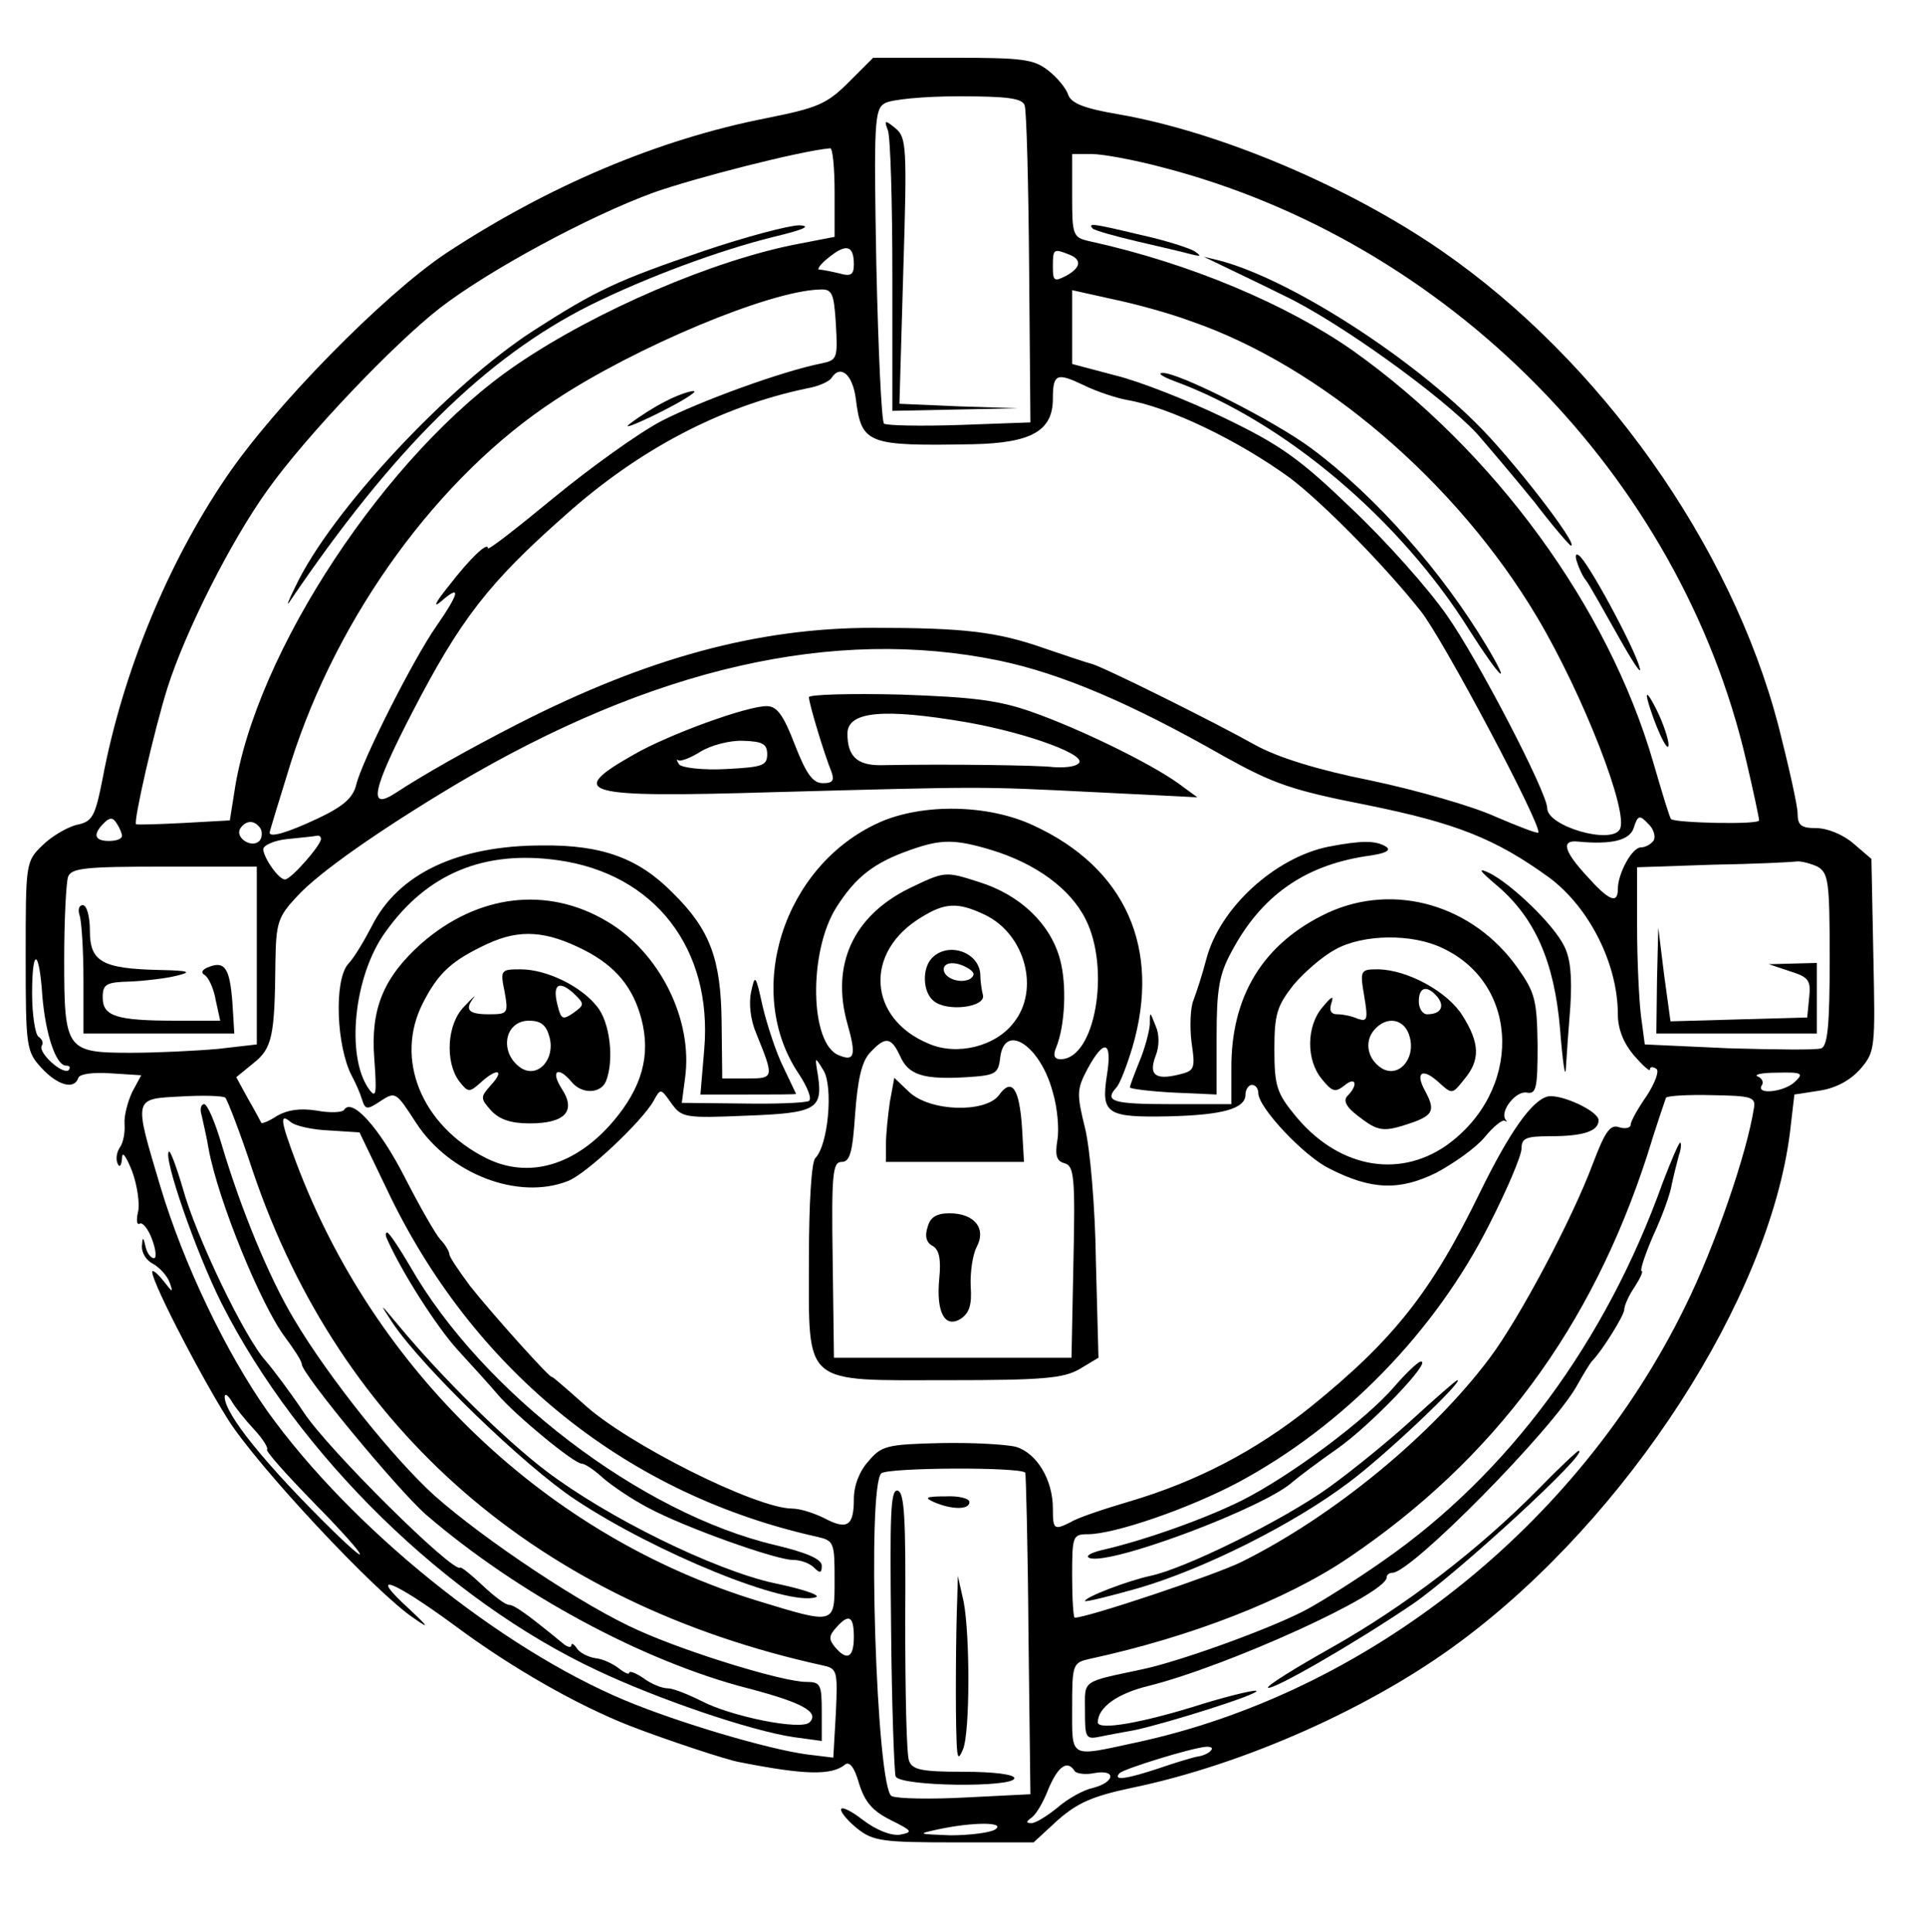 <?xml version="1.0" standalone="no"?>
<!DOCTYPE svg PUBLIC "-//W3C//DTD SVG 20010904//EN"
 "http://www.w3.org/TR/2001/REC-SVG-20010904/DTD/svg10.dtd">
<svg version="1.0" xmlns="http://www.w3.org/2000/svg"
 width="300pt" height="301pt" viewBox="0 0 300 301"
 preserveAspectRatio="xMidYMid meet">
<g transform="translate(0,301) scale(0.1,-0.1)"
fill="#000000" stroke="none">
<path d="M1322 2882 c-34 -34 -48 -40 -128 -56 -168 -33 -339 -105 -500 -211
-97 -65 -267 -238 -342 -349 -91 -134 -161 -304 -192 -468 -12 -61 -16 -68
-41 -73 -15 -4 -39 -18 -53 -32 -26 -25 -26 -28 -26 -173 0 -142 1 -148 25
-174 25 -27 51 -34 57 -15 2 6 23 9 51 7 l47 -3 -14 -26 c-7 -15 -13 -37 -12
-50 1 -13 -2 -29 -7 -36 -5 -7 -7 -18 -4 -25 3 -8 6 -4 7 7 0 13 6 5 16 -20 8
-22 12 -51 9 -63 -3 -13 -2 -21 3 -18 4 2 13 -8 19 -25 6 -16 7 -29 3 -29 -5
0 -11 8 -13 17 -4 17 -5 17 -6 1 0 -10 7 -22 18 -27 10 -6 21 -18 25 -28 6
-17 5 -17 -8 0 -7 9 -15 17 -18 17 -10 0 70 -156 117 -231 46 -73 231 -271
290 -310 24 -17 23 -14 -7 14 -67 61 -28 47 70 -25 90 -67 191 -124 272 -156
54 -21 153 -54 172 -57 101 -20 143 -21 164 -4 7 6 15 -4 22 -29 9 -29 21 -43
49 -57 34 -17 36 -19 15 -23 -14 -2 -37 7 -58 23 -18 14 -34 22 -34 16 0 -5
12 -19 26 -30 24 -19 40 -21 150 -21 l124 0 38 35 c31 27 54 37 115 50 174 36
374 125 512 228 261 194 480 534 513 792 l7 60 39 6 c26 4 48 16 64 34 23 27
23 32 20 177 l-3 150 -28 24 c-16 14 -41 24 -58 24 -23 0 -29 4 -29 23 0 12
-14 74 -30 137 -74 282 -277 568 -524 739 -146 101 -348 186 -504 213 -53 9
-73 17 -78 30 -3 10 -17 27 -31 38 -23 18 -40 20 -149 20 l-124 0 -38 -38z
m274 -36 c3 -8 6 -123 7 -255 l2 -239 -110 -4 c-60 -2 -113 -1 -118 2 -4 4 -9
115 -12 248 -4 220 -3 242 13 251 9 6 61 11 115 11 76 0 99 -3 103 -14z m-296
-135 l0 -70 -57 -11 c-131 -25 -315 -104 -438 -188 -202 -137 -408 -449 -440
-666 l-7 -44 -72 -4 c-39 -2 -72 -3 -74 -2 -5 2 29 150 49 213 28 88 99 229
156 308 59 83 196 227 268 283 76 59 234 144 333 180 65 23 229 65 275 69 4 1
7 -30 7 -68z m508 39 c448 -115 809 -482 912 -925 11 -47 20 -89 20 -93 0 -7
-130 -4 -137 2 -2 1 -14 41 -28 89 -70 241 -247 484 -468 641 -103 72 -254
136 -409 170 -27 6 -28 9 -28 71 l0 65 31 0 c17 0 65 -9 107 -20z m-478 -152
c0 -16 -5 -19 -22 -14 -13 3 -27 6 -32 6 -4 0 2 9 15 19 27 22 39 19 39 -11z
m334 16 c22 -8 20 -21 -4 -34 -18 -9 -20 -8 -20 15 0 27 1 28 24 19z m-362
-109 c3 -53 2 -56 -22 -61 -61 -12 -190 -59 -250 -90 -36 -19 -111 -73 -167
-119 -57 -47 -103 -83 -103 -79 0 11 -29 -17 -62 -60 -21 -26 -24 -34 -10 -22
30 26 28 13 -8 -39 -37 -53 -116 -210 -125 -247 -5 -21 -20 -34 -60 -53 -49
-23 -75 -30 -75 -22 0 2 15 51 33 109 73 230 230 446 412 565 124 82 333 170
412 172 19 1 22 -5 25 -54z m552 5 c204 -70 415 -251 540 -461 72 -121 144
-306 129 -331 -14 -24 -113 5 -113 33 0 24 -108 232 -156 300 -29 42 -96 117
-149 167 -81 78 -111 99 -198 141 -56 27 -132 57 -169 66 l-68 18 0 57 0 58
63 -14 c34 -7 89 -22 121 -34z m-521 -121 c9 -71 17 -74 183 -71 91 2 124 21
124 71 0 39 6 41 48 21 20 -10 51 -20 67 -23 66 -11 174 -63 255 -122 50 -38
147 -136 203 -207 34 -42 191 -338 183 -345 -1 -2 -32 10 -67 25 -35 16 -122
41 -193 56 -85 17 -145 36 -180 55 -66 37 -237 122 -256 127 -8 2 -41 13 -73
24 -74 26 -125 32 -267 32 -180 0 -351 -47 -550 -148 -84 -43 -149 -80 -195
-110 -42 -27 -35 6 27 126 75 145 119 202 238 307 115 103 243 170 377 198 18
3 35 11 38 16 14 22 33 6 38 -32z m223 -408 c96 -20 205 -66 352 -150 76 -42
104 -52 221 -75 138 -28 200 -52 284 -113 62 -46 107 -134 107 -213 0 -23 9
-45 25 -64 14 -16 25 -26 25 -22 0 4 4 5 10 1 5 -3 -2 -22 -15 -42 -14 -20
-25 -40 -25 -45 0 -5 -8 -7 -18 -4 -14 5 -22 -7 -41 -57 -32 -86 -115 -242
-161 -303 -90 -120 -243 -246 -386 -317 -40 -20 -240 -87 -260 -87 -2 0 -4 29
-4 65 0 62 1 65 24 65 42 0 158 40 235 81 164 88 307 235 391 402 28 55 50
107 50 118 0 16 7 19 44 19 53 0 76 8 76 25 0 14 -58 41 -79 37 -25 -6 -60
-56 -106 -150 -75 -154 -134 -229 -264 -334 -85 -68 -177 -116 -282 -147 -41
-12 -82 -26 -91 -32 -26 -13 -28 -12 -28 21 0 45 -25 86 -57 96 -15 4 -68 7
-118 6 -83 -2 -92 -4 -112 -28 -14 -15 -23 -38 -23 -59 0 -42 -10 -49 -46 -30
-16 8 -38 15 -50 15 -56 0 -260 102 -326 164 -27 24 -48 42 -48 41 0 -6 -94
99 -128 142 -17 23 -32 45 -32 49 0 4 -6 15 -14 23 -8 9 -33 53 -56 98 -39 76
-82 124 -94 104 -3 -4 -22 -5 -43 -1 -26 4 -45 1 -61 -8 -12 -8 -24 -13 -25
-11 -1 2 -10 19 -21 38 l-18 33 27 22 c29 23 33 42 34 158 1 61 4 70 34 102
35 38 130 104 247 174 307 182 589 246 846 193z m-1366 -273 c0 -5 -9 -8 -20
-8 -23 0 -26 10 -8 28 9 9 14 9 20 -1 4 -6 8 -15 8 -19z m2386 -7 c-4 -6 -13
-11 -20 -11 -14 0 -36 -41 -36 -65 0 -24 -14 -18 -48 20 -36 39 -41 57 -14 54
53 -5 81 2 87 22 6 19 9 20 22 6 9 -8 12 -20 9 -26z m-2170 18 c3 -6 2 -15 -2
-19 -12 -12 -38 5 -30 19 9 14 23 14 32 0z m94 -16 c-1 -11 -47 -63 -56 -63
-10 0 -33 33 -34 47 0 6 17 14 38 16 20 2 40 4 45 5 4 1 7 -1 7 -5z m2331 -43
c17 -10 19 -22 19 -144 0 -101 -3 -135 -13 -139 -7 -3 -72 -2 -144 0 l-131 6
-6 45 c-3 25 -6 87 -6 138 l0 93 118 4 c64 1 123 4 130 5 7 1 22 -3 33 -8z
m-2431 -139 l0 -138 -61 -7 c-34 -3 -95 -6 -135 -6 -101 0 -104 4 -104 145 0
62 3 120 6 129 5 14 28 16 150 16 l144 0 0 -139z m-334 -63 c5 -59 21 -108 37
-108 6 0 7 -3 4 -7 -9 -8 -48 27 -42 38 3 4 1 10 -5 14 -5 3 -10 34 -10 67 0
73 11 71 16 -4z m2730 -133 c-16 -16 -61 -21 -52 -6 4 5 0 12 -6 14 -7 3 6 6
30 6 39 1 42 -1 28 -14z m-2402 -140 c137 -404 446 -672 886 -769 24 -5 25 -7
22 -74 l-4 -70 -41 5 c-60 8 -199 49 -283 84 -196 82 -427 269 -557 450 -65
92 -131 230 -167 350 -42 141 -43 137 33 141 34 2 65 1 68 -2 3 -3 23 -54 43
-115z m2338 99 c-11 -71 -61 -216 -107 -309 -167 -342 -496 -603 -858 -680
-102 -22 -97 -25 -97 55 0 68 1 70 28 76 157 34 306 92 402 157 228 154 379
359 466 628 14 46 28 86 29 89 2 3 34 5 72 4 61 -1 68 -3 65 -20z m-2219 -35
l47 -3 49 -102 c135 -275 371 -463 664 -528 26 -6 27 -9 27 -66 0 -71 2 -71
-119 -34 -328 100 -597 356 -720 684 -24 64 -26 77 -8 62 7 -6 34 -12 60 -13z
m-117 -466 c13 -14 22 -28 20 -31 -3 -2 30 -39 73 -83 76 -77 100 -112 31 -45
-106 104 -170 183 -170 210 0 6 5 3 11 -7 5 -9 21 -29 35 -44z m1201 -67 c1
-1 4 -114 5 -252 l3 -249 -100 -5 c-55 -3 -107 -2 -116 2 -24 11 -39 486 -16
503 12 9 214 10 224 1z m-267 -256 c0 -33 -11 -38 -30 -15 -9 11 -9 17 2 29
20 23 28 19 28 -14z m556 -177 c-3 -4 -12 -8 -19 -9 -7 -1 -34 -9 -60 -18 -51
-17 -75 -21 -63 -8 8 7 111 39 135 41 8 0 11 -2 7 -6z m-212 -32 c3 -4 17 -6
31 -3 34 6 32 -14 -2 -23 -15 -3 -40 -17 -56 -31 -16 -13 -34 -24 -40 -24 -9
0 -9 2 -1 8 7 4 19 24 27 45 15 36 30 46 41 28z m-124 -91 c-8 -5 -40 -9 -70
-9 -50 2 -52 2 -20 9 55 12 108 12 90 0z"/>
<path d="M1383 2807 c4 -10 7 -113 7 -228 l0 -209 98 2 97 2 -92 3 -92 4 6
207 c6 193 5 208 -12 222 -17 14 -18 13 -12 -3z"/>
<path d="M1096 2619 c-135 -46 -167 -61 -265 -124 -133 -86 -316 -282 -371
-399 -11 -22 -15 -33 -8 -22 160 236 304 379 468 461 87 43 200 85 285 106 46
11 60 17 40 18 -16 0 -84 -18 -149 -40z"/>
<path d="M1702 2654 c3 -3 35 -12 69 -20 35 -8 73 -17 84 -20 16 -4 17 -3 5 5
-9 5 -46 17 -83 25 -75 18 -83 19 -75 10z"/>
<path d="M1900 2598 c14 -7 59 -28 101 -49 84 -40 244 -155 300 -215 19 -22
59 -69 89 -106 29 -38 55 -68 57 -68 13 0 -92 136 -148 191 -111 110 -293 225
-399 253 l-25 6 25 -12z"/>
<path d="M2457 2133 c3 -10 9 -22 14 -28 4 -5 26 -44 49 -85 23 -41 38 -64 34
-50 -8 31 -82 168 -95 175 -5 4 -6 -2 -2 -12z"/>
<path d="M2566 1921 c10 -38 33 -88 33 -71 0 8 -8 33 -19 55 -11 22 -17 29
-14 16z"/>
<path d="M1035 2384 c-16 -8 -41 -24 -55 -35 -19 -15 78 31 99 48 12 9 -18 1
-44 -13z"/>
<path d="M1830 2416 c171 -63 351 -215 459 -388 47 -74 68 -94 27 -25 -70 117
-174 235 -274 309 -58 43 -207 118 -231 117 -9 0 0 -6 19 -13z"/>
<path d="M1260 1924 c0 -10 24 -89 35 -116 5 -14 2 -18 -13 -18 -16 0 -26 14
-44 60 -18 47 -28 60 -44 60 -31 0 -152 -44 -206 -75 -108 -61 -82 -68 217
-59 334 9 318 9 500 0 l160 -8 -30 22 c-45 32 -152 84 -225 110 -53 19 -92 24
-207 28 -79 2 -143 0 -143 -4z m245 -39 c97 -17 194 -53 174 -65 -6 -5 -24 -6
-38 -5 -23 3 -166 5 -270 3 -36 0 -51 14 -51 49 0 35 56 40 185 18z m-310 -50
c0 -18 -8 -20 -64 -23 -36 -2 -68 2 -73 7 -4 6 -5 9 -2 7 3 -3 19 3 35 13 16
10 46 18 67 17 30 -1 37 -5 37 -21z"/>
<path d="M1370 1729 c-150 -67 -213 -264 -125 -393 13 -20 20 -38 15 -41 -5
-3 -52 -5 -104 -4 l-94 1 5 38 c13 92 -40 197 -122 245 -93 55 -201 42 -289
-35 -59 -53 -79 -102 -73 -179 4 -55 3 -63 -8 -48 -37 51 -24 178 26 246 65
91 154 127 268 111 151 -21 241 -138 228 -294 l-6 -71 74 0 c41 0 75 0 75 1 0
0 -9 19 -20 42 -11 22 -25 65 -32 94 -11 50 -12 51 -18 23 -4 -18 -1 -44 8
-65 28 -69 28 -70 -14 -70 l-39 0 -1 88 c-1 98 -18 144 -76 201 -53 54 -110
75 -203 74 -132 0 -225 -44 -266 -126 -12 -23 -28 -50 -37 -59 -22 -26 -18
-128 6 -174 6 -11 13 -27 16 -37 5 -16 8 -16 29 -2 23 15 24 14 55 -34 52 -80
159 -121 236 -91 28 10 116 93 134 125 11 20 11 20 28 -4 16 -22 21 -23 116
-19 109 4 120 10 112 63 -5 30 -5 30 9 7 15 -26 7 -116 -13 -136 -6 -6 -10
-69 -10 -158 0 -199 -12 -188 218 -188 147 0 178 3 203 17 l30 18 -4 150 c-1
83 -9 176 -17 208 -13 53 -13 60 4 92 26 48 39 44 30 -11 -9 -59 0 -65 96 -63
85 2 120 12 120 34 0 8 5 15 10 15 6 0 10 -6 10 -13 0 -22 70 -97 110 -117 66
-34 110 -35 167 -7 28 15 62 39 76 56 13 16 28 28 31 25 3 -2 4 -1 1 2 -9 13
16 45 33 42 15 -3 17 7 17 74 -1 70 -4 82 -31 120 -69 98 -192 134 -296 86
-100 -47 -151 -129 -150 -244 l0 -54 -94 0 c-90 0 -105 4 -85 26 5 5 16 33 25
63 45 154 -11 279 -154 345 -70 33 -172 35 -240 5z m174 -43 c69 -21 123 -60
147 -108 39 -77 15 -218 -39 -218 -10 0 -12 6 -7 18 14 34 17 98 6 138 -15 55
-62 100 -126 120 -53 17 -53 17 -109 -10 -87 -43 -122 -119 -96 -211 14 -49
11 -59 -13 -49 -46 17 -48 162 -4 231 30 47 58 69 115 89 48 17 69 17 126 0z
m-10 -101 c63 -30 86 -117 45 -168 -28 -37 -88 -52 -132 -33 -95 39 -102 143
-12 197 37 23 57 24 99 4z m-624 -55 c49 -25 76 -58 89 -107 15 -57 1 -107
-44 -160 -59 -69 -132 -90 -198 -57 -101 51 -143 155 -98 242 24 47 45 66 101
92 50 23 91 20 150 -10z m1337 3 c122 -57 124 -224 5 -308 -76 -52 -170 -33
-236 49 -27 33 -31 45 -31 101 0 55 4 68 30 101 17 20 46 45 65 55 43 24 120
25 167 2z m-845 -168 c13 -30 37 -37 104 -33 45 3 49 5 52 31 7 55 63 18 82
-55 7 -23 10 -57 7 -74 -4 -24 -1 -33 11 -36 15 -4 17 -21 14 -154 l-3 -149
-185 0 -185 0 -2 153 c-2 134 0 152 14 152 13 0 17 15 21 75 4 53 10 81 23 95
24 26 33 25 47 -5z"/>
<path d="M1452 1518 c-16 -16 -15 -53 2 -67 21 -18 82 -10 77 9 -2 8 -4 22 -4
30 0 36 -49 54 -75 28z m57 -17 c9 -6 10 -10 2 -16 -15 -8 -41 1 -41 15 0 12
20 13 39 1z"/>
<path d="M786 1465 c6 -34 5 -35 -25 -35 -31 0 -38 7 -23 26 4 5 -3 -1 -15
-14 -27 -27 -30 -86 -8 -116 14 -18 16 -18 33 -3 26 24 39 21 17 -3 -17 -19
-17 -21 0 -40 13 -14 31 -20 60 -20 55 0 73 19 50 54 -18 28 -6 36 15 11 16
-20 46 -19 54 1 13 33 6 92 -14 116 -25 32 -79 58 -119 58 -31 0 -32 -1 -25
-35z m107 -33 c-16 -11 -19 -10 -24 10 -9 33 0 42 23 22 19 -18 19 -19 1 -32z
m-37 -38 c9 -34 -18 -64 -44 -48 -35 23 -27 74 12 74 19 0 27 -7 32 -26z"/>
<path d="M2125 1458 c6 -36 5 -40 -10 -35 -9 4 -23 7 -32 7 -10 0 -13 6 -9 18
4 12 0 10 -14 -7 -25 -29 -26 -82 -1 -112 16 -20 21 -21 35 -10 18 15 22 1 5
-16 -7 -7 -3 -17 17 -32 31 -24 39 -25 83 -10 34 12 37 20 20 51 -15 28 -3 35
22 12 21 -19 21 -19 40 5 25 30 24 56 -3 99 -23 37 -85 71 -131 72 -28 0 -29
-1 -22 -42z m114 -1 c12 -15 5 -27 -16 -27 -7 0 -13 9 -13 20 0 23 13 26 29 7z
m-43 -63 c9 -34 -18 -64 -44 -48 -22 14 -27 41 -12 59 20 24 49 18 56 -11z"/>
<path d="M1386 1293 c-3 -21 -6 -50 -6 -65 l0 -28 108 0 107 0 -3 52 c-4 63
-16 80 -36 52 -21 -28 -107 -26 -140 5 l-23 22 -7 -38z"/>
<path d="M1445 1099 c-5 -15 -2 -25 8 -30 10 -6 13 -21 10 -51 -5 -53 9 -78
34 -62 13 9 17 22 15 50 -1 22 3 49 9 61 16 29 -3 53 -42 53 -20 0 -30 -6 -34
-21z"/>
<path d="M2069 1691 c-83 -17 -169 -95 -190 -175 -6 -23 -15 -51 -20 -64 -5
-12 -6 -42 -3 -66 6 -41 5 -44 -20 -50 -37 -9 -47 0 -36 29 6 15 6 34 0 47 -9
23 -9 23 -9 2 -1 -12 -8 -38 -16 -57 -8 -20 -15 -38 -15 -41 0 -2 30 -6 68 -8
l67 -3 0 90 c0 74 4 97 23 132 46 87 113 134 208 149 31 4 42 9 33 15 -16 10
-38 10 -90 0z"/>
<path d="M2330 1632 c61 -51 91 -120 100 -225 4 -51 8 -78 9 -62 1 17 4 60 7
97 3 48 0 76 -10 95 -17 34 -82 96 -116 113 -19 9 -16 4 10 -18z"/>
<path d="M2171 849 c-43 -50 -159 -137 -236 -176 -56 -28 -150 -62 -220 -78
-16 -4 -25 -9 -18 -12 32 -12 274 79 317 119 8 7 40 31 70 52 51 36 148 137
129 135 -4 0 -23 -18 -42 -40z"/>
<path d="M2200 799 c-36 -33 -94 -80 -130 -106 -71 -51 -225 -127 -279 -138
-36 -8 -101 -33 -101 -39 0 -2 37 7 83 20 103 30 242 100 327 164 57 42 182
161 170 160 -3 -1 -34 -28 -70 -61z"/>
<path d="M2581 1483 l-1 -83 125 0 125 0 0 55 0 55 -37 -1 -38 -1 33 -11 c29
-9 33 -14 30 -41 l-3 -31 -107 -3 -106 -3 -10 73 -9 73 -2 -82z"/>
<path d="M124 1584 c3 -9 6 -54 6 -100 l0 -84 118 0 117 0 -3 48 c-4 54 -12
65 -36 56 -11 -4 -14 -9 -7 -13 6 -4 14 -21 17 -39 l7 -32 -69 0 c-93 0 -114
7 -114 36 0 21 5 24 43 25 23 1 56 5 72 9 25 6 20 8 -27 9 -89 2 -108 13 -108
61 0 23 -5 40 -11 40 -6 0 -8 -7 -5 -16z"/>
<path d="M314 1273 c2 -10 8 -34 11 -53 15 -81 82 -244 119 -293 14 -19 26
-37 26 -42 0 -15 148 -194 193 -234 144 -124 339 -229 502 -271 84 -22 112
-37 96 -53 -13 -13 -123 9 -170 34 -20 10 -43 19 -51 19 -9 0 -26 7 -38 16
-12 8 -22 12 -22 8 0 -3 -7 0 -16 7 -9 7 -25 15 -37 16 -12 2 -25 9 -29 16 -4
6 -8 8 -8 4 0 -4 -6 -3 -12 2 -56 46 -77 61 -85 61 -6 0 -24 14 -41 30 -18 17
-33 29 -35 28 -10 -10 -206 184 -244 242 -20 30 -47 66 -59 80 -33 36 -109
195 -129 268 -10 34 -20 61 -22 58 -9 -9 42 -156 82 -236 120 -237 350 -462
585 -572 95 -45 239 -94 306 -104 l44 -6 0 46 c0 42 -2 46 -24 46 -36 0 -183
45 -261 80 -86 38 -240 141 -318 210 -64 58 -165 184 -219 275 -39 65 -83 172
-113 273 -10 34 -22 62 -27 62 -5 0 -7 -8 -4 -17z"/>
<path d="M2590 1168 c-89 -249 -241 -454 -435 -589 -44 -31 -100 -66 -123 -78
-58 -30 -195 -79 -251 -91 -98 -21 -91 -16 -91 -65 0 -43 1 -45 25 -40 14 3
37 7 53 10 51 11 194 56 189 61 -2 2 -40 -7 -83 -20 -94 -30 -164 -42 -164
-29 0 23 30 45 80 57 123 31 370 143 370 169 0 4 4 7 9 7 29 0 249 223 287
291 10 18 21 36 24 39 15 15 50 71 50 80 0 6 7 22 16 35 9 14 14 25 11 25 -3
0 5 25 18 55 14 30 27 66 29 80 3 14 8 34 11 45 4 11 4 20 2 20 -2 0 -14 -28
-27 -62z"/>
<path d="M2395 689 c-92 -93 -205 -180 -320 -245 -57 -32 -102 -60 -100 -63 6
-5 132 67 225 130 69 47 278 239 259 239 -2 0 -31 -27 -64 -61z"/>
<path d="M602 1082 c23 -53 79 -140 111 -175 23 -25 51 -56 62 -69 27 -32 119
-108 131 -108 5 0 20 -10 34 -23 14 -12 45 -33 70 -46 58 -31 199 -81 225 -81
12 0 26 -5 33 -12 9 -9 12 -9 12 3 0 10 -22 20 -72 32 -209 49 -457 238 -569
434 -17 29 -33 53 -36 53 -2 0 -3 -3 -1 -8z"/>
<path d="M611 950 c45 -68 205 -223 285 -276 125 -83 331 -167 375 -152 8 3
-22 13 -66 22 -94 21 -259 102 -355 175 -63 48 -161 144 -229 226 -30 36 -31
37 -10 5z"/>
<path d="M1388 473 c1 -120 5 -224 7 -230 5 -16 185 -18 185 -3 0 6 -33 10
-79 10 -65 0 -80 3 -85 17 -4 9 -6 107 -6 217 1 160 -1 202 -12 204 -11 2 -12
-38 -10 -215z"/>
<path d="M1455 670 c28 -12 55 -12 55 0 0 6 -17 10 -37 9 -31 0 -34 -2 -18 -9z"/>
<path d="M1491 518 c-2 -44 -3 -174 -1 -220 1 -28 3 -30 10 -13 11 26 11 178
1 230 l-9 40 -1 -37z"/>
</g>
</svg>
